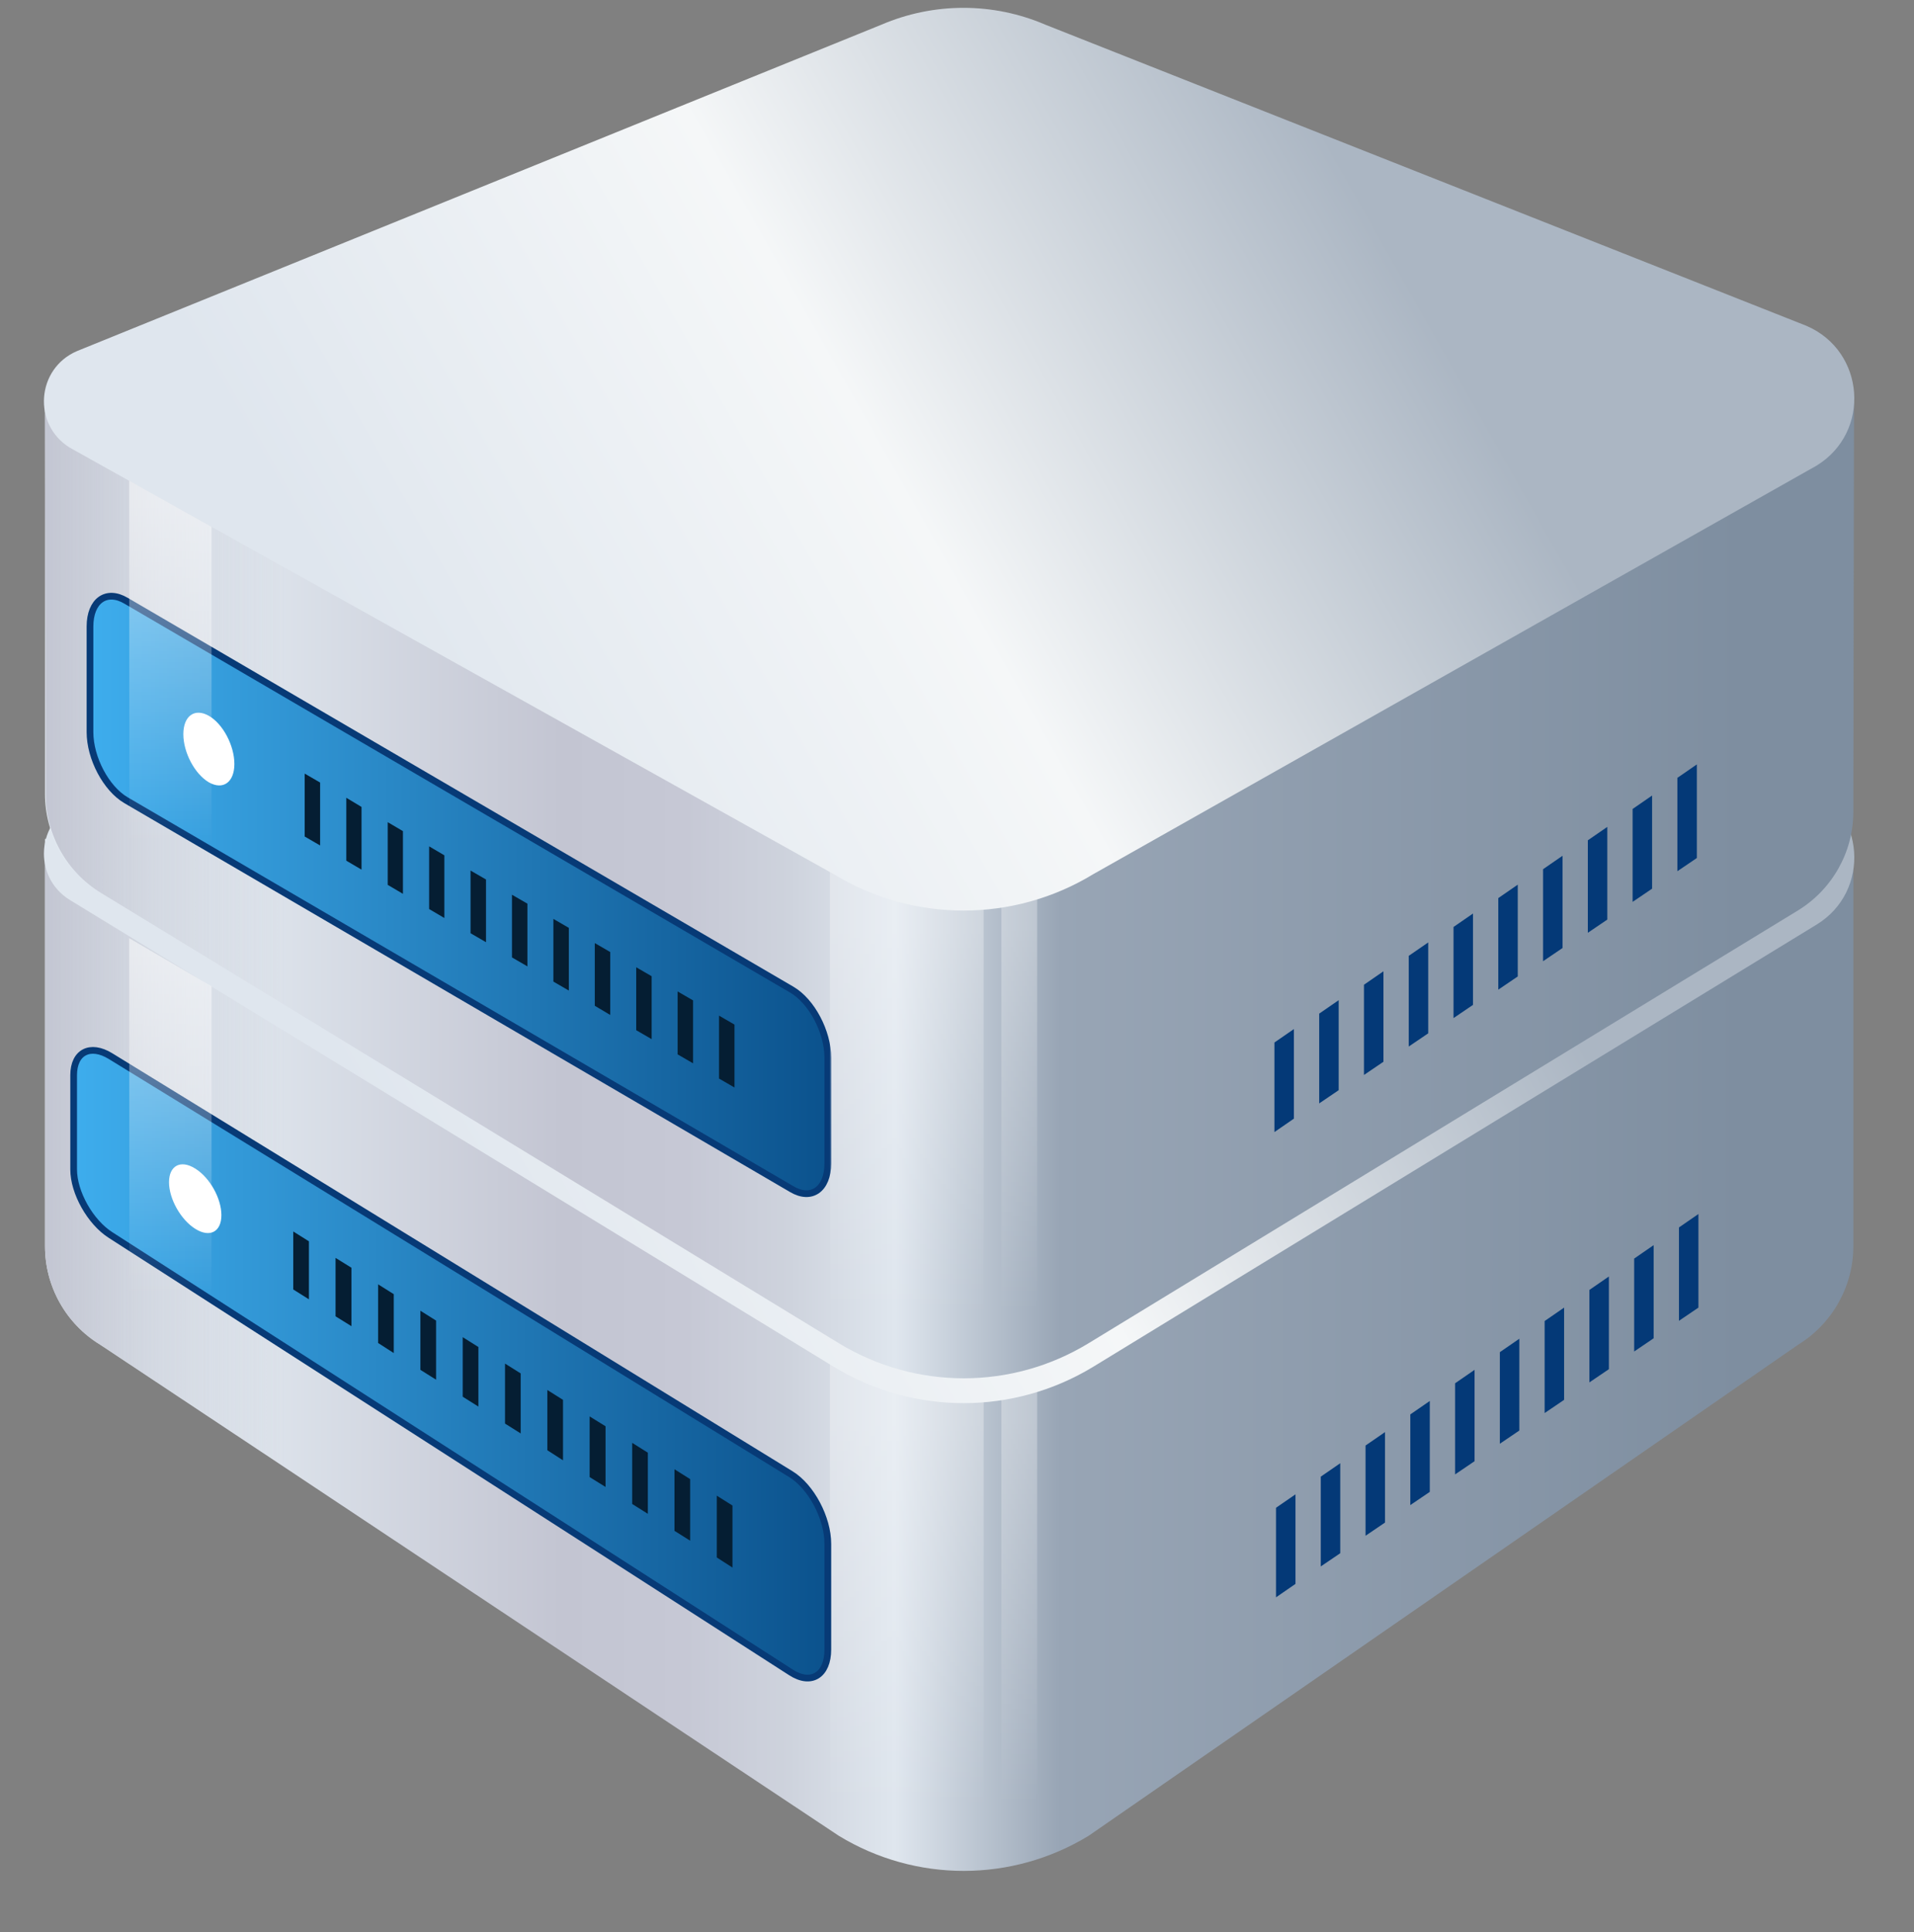 <?xml version="1.0" encoding="utf-8"?>
<!-- Generator: Adobe Illustrator 21.1.0, SVG Export Plug-In . SVG Version: 6.00 Build 0)  -->
<!DOCTYPE svg PUBLIC "-//W3C//DTD SVG 1.1//EN" "http://www.w3.org/Graphics/SVG/1.1/DTD/svg11.dtd">
<svg version="1.1" id="主机硬件" xmlns="http://www.w3.org/2000/svg" xmlns:xlink="http://www.w3.org/1999/xlink" x="0px"
	 y="0px" viewBox="0 0 855 863" style="enable-background:new 0 0 855 863;" xml:space="preserve">
<rect x="0" y="0" width="855" height="863" fill="#808080" stroke="none"/>
<style type="text/css">
	.st0{fill:url(#底部_2_);}
	.st1{fill:url(#暗角反光_2_);}
	.st2{fill:url(#SVGID_1_);}
	.st3{fill:url(#SVGID_2_);}
	.st4{fill:url(#顶-背景_2_);}
	.st5{fill:#043977;}
	.st6{fill:url(#SVGID_3_);stroke:#073A76;stroke-width:3;stroke-miterlimit:10;}
	.st7{fill:#051E33;}
	.st8{fill:#FFFFFF;}
	.st9{fill:url(#高光_4_);}
	.st10{fill:url(#底部_3_);}
	.st11{fill:url(#暗角反光_3_);}
	.st12{fill:url(#SVGID_4_);stroke:#073A76;stroke-width:3;stroke-miterlimit:10;}
	.st13{fill:url(#SVGID_5_);}
	.st14{fill:url(#SVGID_6_);}
	.st15{fill:url(#顶-背景_3_);}
	.st16{fill:url(#高光_5_);}
</style>
<g id="下层">
	
		<linearGradient id="底部_2_" gradientUnits="userSpaceOnUse" x1="67.057" y1="-263.137" x2="781.5" y2="-263.137" gradientTransform="matrix(1 0 0 -1 0 342)">
		<stop  offset="0" style="stop-color:#E7EFF5"/>
		<stop  offset="0.257" style="stop-color:#C3C5D2"/>
		<stop  offset="0.335" style="stop-color:#C6C8D5"/>
		<stop  offset="0.4" style="stop-color:#CED3DD"/>
		<stop  offset="0.459" style="stop-color:#DDE4EC"/>
		<stop  offset="0.466" style="stop-color:#DFE6EE"/>
		<stop  offset="0.569" style="stop-color:#98A5B5"/>
		<stop  offset="0.995" style="stop-color:#7E8EA0"/>
	</linearGradient>
	<path id="底部" class="st0" d="M20.1,374.7v181.9c0,18,9.4,34.7,24.7,44l329.9,219.3c34.3,20.9,77.3,20.9,111.6,0l316.9-219.3
		c15.3-9.4,24.7-26.1,24.7-44V378.7L20.1,374.7z"/>
	
		<linearGradient id="暗角反光_2_" gradientUnits="userSpaceOnUse" x1="19.057" y1="-265.137" x2="788.502" y2="-265.137" gradientTransform="matrix(1 0 0 -1 0 342)">
		<stop  offset="0" style="stop-color:#C3C6D2"/>
		<stop  offset="0.141" style="stop-color:#C3C6D2;stop-opacity:0"/>
	</linearGradient>
	<path id="暗角反光" class="st1" d="M20.1,378.7v177.9c0,18,9.4,34.7,24.7,44l329.9,219.3c34.3,20.9,77.3,20.9,111.6,0
		l316.9-219.3c15.3-9.4,24.7-26.1,24.7-44V378.7H20.1z"/>
	<g id="高光">
		
			<linearGradient id="SVGID_1_" gradientUnits="userSpaceOnUse" x1="405.05" y1="-466.045" x2="405.05" y2="-294.862" gradientTransform="matrix(1 0 0 -1 0 342)">
			<stop  offset="0" style="stop-color:#FFFFFF;stop-opacity:0"/>
			<stop  offset="1" style="stop-color:#FFFFFF;stop-opacity:0.3"/>
		</linearGradient>
		<path class="st2" d="M370.7,817l4.2,2.8c19.7,12,42.3,17.1,64.5,15.3v-274h-68.7V817z"/>
		
			<linearGradient id="SVGID_2_" gradientUnits="userSpaceOnUse" x1="455.3" y1="-464.804" x2="455.3" y2="-294.019" gradientTransform="matrix(1 0 0 -1 0 342)">
			<stop  offset="0" style="stop-color:#FFFFFF;stop-opacity:0"/>
			<stop  offset="1" style="stop-color:#FFFFFF;stop-opacity:0.3"/>
		</linearGradient>
		<path class="st3" d="M447.3,834.2c5.4-0.9,10.8-2.1,16-3.8v-270h-16V834.2z"/>
	</g>
	
		<linearGradient id="顶-背景_2_" gradientUnits="userSpaceOnUse" x1="182.127" y1="-187.396" x2="608.233" y2="53.69" gradientTransform="matrix(1 0 0 -1 0 342)">
		<stop  offset="0" style="stop-color:#DFE6EE"/>
		<stop  offset="0.5" style="stop-color:#F5F7F8"/>
		<stop  offset="0.995" style="stop-color:#ABB6C3"/>
	</linearGradient>
	<path id="顶-背景" class="st4" d="M811.4,413l-323,197.4c-35.6,21.7-80.4,21.7-116,0L31.3,402c-16.9-10.3-15.1-35.4,3.1-43.2
		L393.8,205c23.4-10,49.8-10,73.1,0l340,145.5C833.3,361.8,835.9,398.1,811.4,413z"/>
	<g id="装饰">
		<path class="st5" d="M570,673.4l8.7-6v40l-8.7,6V673.4z M590,699.6l8.7-5.9v-40.2l-8.7,6V699.6z M610,685.9l8.7-5.9v-40.4l-8.7,6
			V685.9z M630,672.2l8.7-5.9v-40.6l-8.7,6V672.2z M650,658.5l8.7-5.9v-40.8l-8.7,6V658.5z M670,644.8l8.7-5.9v-41l-8.7,6V644.8z
			 M690,631.1l8.7-5.9V584l-8.7,6V631.1z M710,617.4l8.7-5.9v-41.4l-8.7,6V617.4z M730,603.6l8.7-5.9v-41.6l-8.7,6V603.6z
			 M750,548.2v41.7l8.7-5.9v-41.8L750,548.2z"/>
	</g>
	<g id="面板">
		<g>
			
				<linearGradient id="SVGID_3_" gradientUnits="userSpaceOnUse" x1="32.9" y1="300.715" x2="369.8" y2="300.715" gradientTransform="matrix(1 0 0 -1 0 910)">
				<stop  offset="0" style="stop-color:#3EADED"/>
				<stop  offset="1" style="stop-color:#0B528D"/>
			</linearGradient>
			<path class="st6" d="M353.3,746.9L49.4,551.6c-9.1-5.8-16.5-19-16.5-29.3v-42.1c0-10.3,7.4-14.1,16.5-8.5l303.9,186.7
				c9.1,5.6,16.5,19.6,16.5,31.1v47.2C369.8,748.1,362.4,752.8,353.3,746.9z"/>
			<g>
				<g>
					<polygon class="st7" points="131,575.9 138,580.3 138,554.4 131,550 					"/>
					<polygon class="st7" points="149.9,587.9 157,592.3 157,566.2 149.9,561.8 					"/>
					<polygon class="st7" points="168.9,599.8 175.9,604.3 175.9,578 168.9,573.6 					"/>
					<polygon class="st7" points="187.8,611.8 194.8,616.2 194.8,589.8 187.8,585.4 					"/>
					<polygon class="st7" points="206.7,623.8 213.7,628.2 213.7,601.6 206.7,597.2 					"/>
					<polygon class="st7" points="225.6,635.8 232.6,640.2 232.6,613.4 225.6,609 					"/>
					<polygon class="st7" points="244.5,647.7 251.5,652.2 251.5,625.2 244.5,620.8 					"/>
					<polygon class="st7" points="263.4,659.7 270.5,664.1 270.5,637 263.4,632.6 					"/>
					<polygon class="st7" points="282.4,671.7 289.4,676.1 289.4,648.8 282.4,644.4 					"/>
					<polygon class="st7" points="301.3,683.7 308.3,688.1 308.3,660.6 301.3,656.2 					"/>
					<polygon class="st7" points="320.2,668 320.2,695.6 327.2,700.1 327.2,672.4 					"/>
				</g>
				<path class="st8" d="M98.9,542.7c0,7.5-5.2,10.2-11.7,6.1c-6.5-4.1-11.7-13.4-11.7-20.8c0-7.4,5.2-10.2,11.7-6.1
					C93.7,525.9,98.9,535.2,98.9,542.7z"/>
			</g>
		</g>
	</g>
	
		<linearGradient id="高光_4_" gradientUnits="userSpaceOnUse" x1="76.1" y1="46.371" x2="76.1" y2="198.643" gradientTransform="matrix(1 0 0 -1 0 626)">
		<stop  offset="0" style="stop-color:#FFFFFF;stop-opacity:0"/>
		<stop  offset="1" style="stop-color:#FFFFFF;stop-opacity:0.5"/>
	</linearGradient>
	<polygon id="高光_2_" class="st9" points="94.5,595.1 57.8,595.1 57.7,419 94.5,440.5 	"/>
</g>
<g id="上层">
	
		<linearGradient id="底部_3_" gradientUnits="userSpaceOnUse" x1="67.073" y1="-54.138" x2="781.765" y2="-54.138" gradientTransform="matrix(1 0 0 -1 0 342)">
		<stop  offset="0" style="stop-color:#E7EFF5"/>
		<stop  offset="0.257" style="stop-color:#C3C5D2"/>
		<stop  offset="0.335" style="stop-color:#C6C8D5"/>
		<stop  offset="0.4" style="stop-color:#CED3DD"/>
		<stop  offset="0.459" style="stop-color:#DDE4EC"/>
		<stop  offset="0.466" style="stop-color:#DFE6EE"/>
		<stop  offset="0.569" style="stop-color:#98A5B5"/>
		<stop  offset="0.995" style="stop-color:#7E8EA0"/>
	</linearGradient>
	<path id="底部_1_" class="st10" d="M20.1,176.7v177.9c0,18,9.4,34.7,24.7,44l329.9,201.3c34.3,20.9,77.3,20.9,111.6,0
		l316.9-193.3c15.3-9.4,24.7-26.1,24.7-44l0.3-185.9L20.1,176.7L20.1,176.7z"/>
	
		<linearGradient id="暗角反光_3_" gradientUnits="userSpaceOnUse" x1="19.056" y1="-54.188" x2="788.769" y2="-54.188" gradientTransform="matrix(1 0 0 -1 0 342)">
		<stop  offset="0" style="stop-color:#C3C6D2"/>
		<stop  offset="0.141" style="stop-color:#C3C6D2;stop-opacity:0"/>
	</linearGradient>
	<path id="暗角反光_1_" class="st11" d="M20.1,176.7l0.3,178.1c0,18,9.4,34.7,24.7,44L375,600c34.3,20.9,77.3,20.9,111.6,0
		l316.9-193.3c15.3-9.4,24.7-26.1,24.7-44v-186L20.1,176.7L20.1,176.7z"/>
	<g id="装饰_1_">
		<path class="st5" d="M569.3,465.6l8.7-6v40l-8.7,6V465.6z M589.3,492.8l8.7-5.9v-40.2l-8.7,6V492.8z M609.3,480.1l8.7-5.9v-40.4
			l-8.7,6V480.1z M629.3,467.4l8.7-5.9v-40.6l-8.7,6V467.4z M649.3,454.7l8.7-5.9V408l-8.7,6V454.7z M669.3,442l8.7-5.9v-41l-8.7,6
			V442z M689.3,429.3l8.7-5.9v-41.2l-8.7,6V429.3z M709.3,416.6l8.7-5.9v-41.4l-8.7,6V416.6z M729.3,402.8l8.7-5.9v-41.6l-8.7,6
			V402.8z M749.3,347.4v41.7l8.7-5.9v-41.8L749.3,347.4z"/>
	</g>
	<g id="面板_1_">
		<g>
			
				<linearGradient id="SVGID_4_" gradientUnits="userSpaceOnUse" x1="40.2" y1="510.3" x2="369.8" y2="510.3" gradientTransform="matrix(1 0 0 -1 0 910)">
				<stop  offset="0" style="stop-color:#3EADED"/>
				<stop  offset="1" style="stop-color:#0B528D"/>
			</linearGradient>
			<path class="st12" d="M353.7,531.1L56.3,357.4c-8.9-5.2-16.1-18.8-16.1-30.4v-47.2c0-11.5,7.3-16.7,16.1-11.5L353.7,442
				c8.9,5.2,16.1,18.8,16.1,30.4v47.2C369.8,531.1,362.5,536.3,353.7,531.1z"/>
			<g>
				<g>
					<polygon class="st7" points="136.1,373.6 143,377.6 143,349.5 136.1,345.5 					"/>
					<polygon class="st7" points="154.7,384.4 161.5,388.4 161.5,360.4 154.7,356.3 					"/>
					<polygon class="st7" points="173.2,395.2 180,399.2 180,371.2 173.2,367.2 					"/>
					<polygon class="st7" points="191.7,406 198.5,410 198.5,382 191.7,378 					"/>
					<polygon class="st7" points="210.2,416.8 217.1,420.8 217.1,392.8 210.2,388.8 					"/>
					<polygon class="st7" points="228.7,427.6 235.6,431.6 235.6,403.6 228.7,399.6 					"/>
					<polygon class="st7" points="247.2,438.4 254.1,442.4 254.1,414.4 247.2,410.4 					"/>
					<polygon class="st7" points="265.7,449.2 272.6,453.3 272.6,425.2 265.7,421.2 					"/>
					<polygon class="st7" points="284.2,460.1 291.1,464.1 291.1,436 284.2,432 					"/>
					<polygon class="st7" points="302.7,470.9 309.6,474.9 309.6,446.8 302.7,442.8 					"/>
					<polygon class="st7" points="321.2,453.6 321.2,481.7 328.1,485.7 328.1,457.6 					"/>
				</g>
				<path class="st8" d="M104.7,341.2c0,8.2-5.1,11.8-11.4,8.2c-6.3-3.7-11.4-13.3-11.4-21.5s5.1-11.8,11.4-8.2
					S104.7,333,104.7,341.2z"/>
			</g>
		</g>
	</g>
	<g id="高光_3_">
		
			<linearGradient id="SVGID_5_" gradientUnits="userSpaceOnUse" x1="405.05" y1="-246.031" x2="405.05" y2="-74.848" gradientTransform="matrix(1 0 0 -1 0 342)">
			<stop  offset="0" style="stop-color:#FFFFFF;stop-opacity:0"/>
			<stop  offset="1" style="stop-color:#FFFFFF;stop-opacity:0.3"/>
		</linearGradient>
		<path class="st13" d="M370.7,597l4.2,2.8c19.7,12,42.3,17.1,64.5,15.3v-274h-68.7V597z"/>
		
			<linearGradient id="SVGID_6_" gradientUnits="userSpaceOnUse" x1="455.3" y1="-244.79" x2="455.3" y2="-74.005" gradientTransform="matrix(1 0 0 -1 0 342)">
			<stop  offset="0" style="stop-color:#FFFFFF;stop-opacity:0"/>
			<stop  offset="1" style="stop-color:#FFFFFF;stop-opacity:0.3"/>
		</linearGradient>
		<path class="st14" d="M447.3,614.2c5.4-0.9,10.8-2.1,16-3.8v-270h-16V614.2z"/>
	</g>
	
		<linearGradient id="顶-背景_3_" gradientUnits="userSpaceOnUse" x1="178.465" y1="21.391" x2="605.457" y2="262.979" gradientTransform="matrix(1 0 0 -1 0 342)">
		<stop  offset="0" style="stop-color:#DFE6EE"/>
		<stop  offset="0.5" style="stop-color:#F5F7F8"/>
		<stop  offset="0.995" style="stop-color:#ABB6C3"/>
	</linearGradient>
	<path id="顶-背景_1_" class="st15" d="M811.4,208l-323,182.4c-35.6,21.7-80.4,21.7-116,0L31.3,200
		c-16.9-10.3-15.1-35.4,3.1-43.2L393.8,11c23.4-10,49.8-10,73.1,0l340,134.5C833.3,156.8,835.9,193.1,811.4,208z"/>
	
		<linearGradient id="高光_5_" gradientUnits="userSpaceOnUse" x1="76.1" y1="248.58" x2="76.1" y2="402.792" gradientTransform="matrix(1 0 0 -1 0 626)">
		<stop  offset="0" style="stop-color:#FFFFFF;stop-opacity:0"/>
		<stop  offset="1" style="stop-color:#FFFFFF;stop-opacity:0.5"/>
	</linearGradient>
	<polygon id="高光_1_" class="st16" points="94.5,393.1 57.8,393.1 57.7,214.7 94.5,235.3 	"/>
</g>
</svg>
